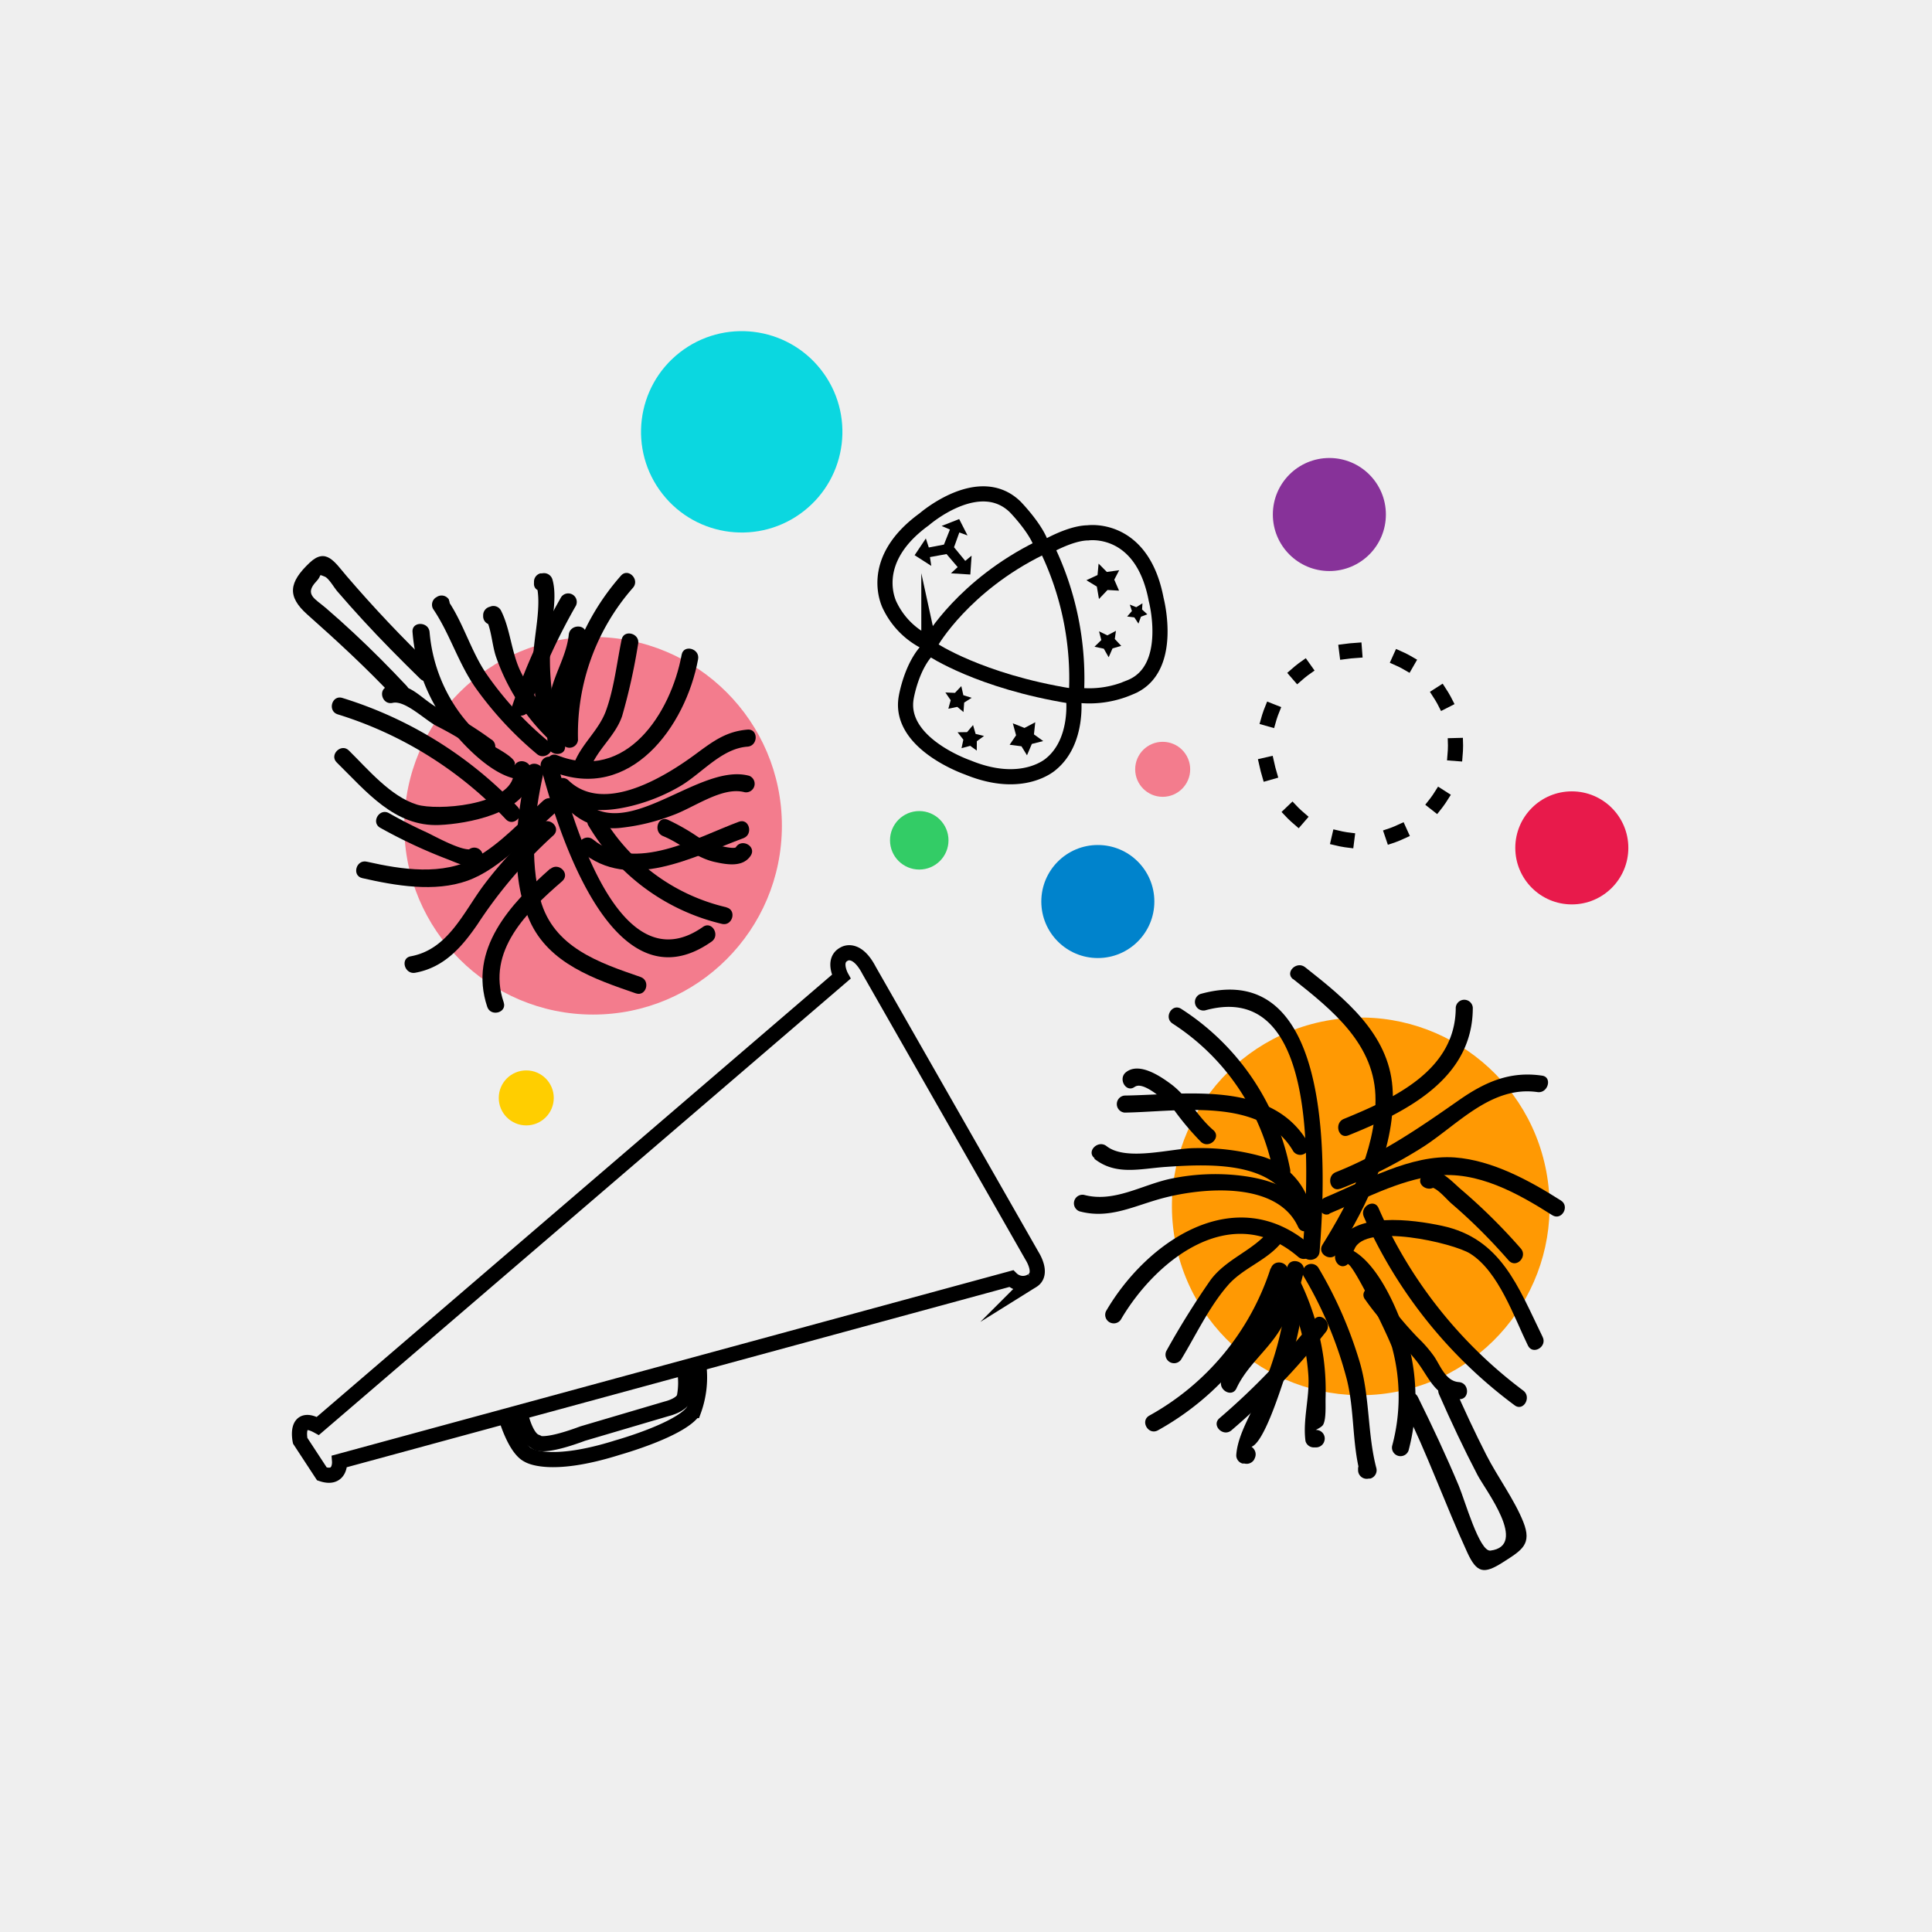 <svg id="Layer_1" data-name="Layer 1" xmlns="http://www.w3.org/2000/svg" viewBox="0 0 255 255"><defs><style>.cls-1{fill:#efefef;}.cls-2{fill:#f37c8d;}.cls-3{fill:#ff9903;}.cls-4,.cls-5{fill:none;stroke:#000;stroke-miterlimit:10;stroke-width:2px;}.cls-5{stroke-linecap:square;stroke-dasharray:1.03 6.15;}.cls-6{fill:#0bd7e0;}.cls-7{fill:#3c6;}.cls-8{fill:#0083cc;}.cls-9{fill:#e81a4b;}.cls-10{fill:#873299;}.cls-11{fill:#ffce00;}</style></defs><title>team-spirit</title><rect class="cls-1" width="255" height="255"/><circle class="cls-2" cx="78.28" cy="108.99" r="24.92"/><path d="M68.12,101.7c.58-.87-2.67-2.36-3.36-2.91a20.7,20.7,0,0,1-4.09-4.31,21.13,21.13,0,0,1-3.74-10.34c-.13-1.43-2.38-1.44-2.25,0a23.42,23.42,0,0,0,4.77,12.45c2,2.56,6,6.78,9.52,7a1.13,1.13,0,0,0,1-.56l.13-.2c.8-1.21-1.15-2.34-1.94-1.14Z" transform="translate(-0.23 -0.71)"/><path d="M72.75,98.68a44.26,44.26,0,0,1-8.39-9.13c-2-3-3-6.65-5-9.57l-.4,1.54.15-.09L57.55,81l0,.08c.56,1.33,2.5.18,1.94-1.14l0-.08a1.14,1.14,0,0,0-1.54-.4l-.15.09a1.14,1.14,0,0,0-.4,1.54c2.23,3.28,3.34,7.26,5.71,10.56a46.62,46.62,0,0,0,8,8.59c1.1.92,2.7-.66,1.59-1.59Z" transform="translate(-0.23 -0.71)"/><path d="M74.75,97.15a27,27,0,0,1-5.8-7.79c-1.25-2.58-1.35-5.65-2.62-8.11a1.13,1.13,0,0,0-1.27-.52l-.23.08A1.15,1.15,0,0,0,64,81.9v.2c.09,1.44,2.34,1.45,2.25,0v-.2L65.42,83l.23-.08-1.27-.52c.73,1.42.8,3.53,1.34,5.06a27.88,27.88,0,0,0,7.44,11.3c1.05,1,2.64-.59,1.59-1.59Z" transform="translate(-0.23 -0.71)"/><path d="M73.75,95.75A35,35,0,0,1,72.92,85c.11-2.39.89-5.52.22-7.82a1.16,1.16,0,0,0-1.38-.79l-.22,0a1.14,1.14,0,0,0-.83,1.08l0,.18c-.12,1.44,2.13,1.43,2.25,0l0-.18-.83,1.08.22,0L71,77.79c.81,2.76-.36,7-.39,9.85a32.18,32.18,0,0,0,1,8.71,1.13,1.13,0,0,0,2.17-.6Z" transform="translate(-0.23 -0.71)"/><path d="M74.82,99.14a19.25,19.25,0,0,1,.86-8.56c.72-2.07,1.65-3.9,1.87-6.1.15-1.44-2.1-1.43-2.25,0-.27,2.64-1.79,5-2.38,7.54a21.28,21.28,0,0,0-.36,7.13c.15,1.42,2.41,1.44,2.25,0Z" transform="translate(-0.23 -0.71)"/><path d="M76.52,98.37a29.22,29.22,0,0,1,7.25-20.08c.95-1.09-.64-2.69-1.59-1.59a31.65,31.65,0,0,0-7.91,21.68,1.13,1.13,0,0,0,2.25,0Z" transform="translate(-0.23 -0.71)"/><path d="M78.13,102.17c.94-2.58,3.3-4.28,4.21-6.94a79,79,0,0,0,2.11-9.51c.29-1.41-1.87-2-2.17-.6-.65,3.11-1,6.52-2.11,9.51-1,2.61-3.25,4.32-4.21,6.94-.5,1.36,1.68,1.95,2.17.6Z" transform="translate(-0.23 -0.71)"/><path d="M73.18,102.56c10.25,4.1,17.56-6,19.19-14.84.26-1.42-1.91-2-2.17-.6-1.42,7.7-7.32,16.91-16.43,13.27-1.34-.54-1.93,1.64-.6,2.17Z" transform="translate(-0.23 -0.71)"/><path d="M73.59,105.29c2.76,2.73,6.36,2.68,10,1.79a24.28,24.28,0,0,0,6.37-2.58c2.87-1.67,5.49-5,8.93-5.24,1.43-.11,1.45-2.37,0-2.25-2.7.22-4.41,1.44-6.53,3-4,3-12.39,8.36-17.16,3.64a1.13,1.13,0,0,0-1.59,1.59Z" transform="translate(-0.23 -0.71)"/><path d="M99.09,103.1c-7.2-1.92-17.8,11-23.4,1.27a1.13,1.13,0,0,0-1.94,1.14,8.39,8.39,0,0,0,8.6,4.44,27.08,27.08,0,0,0,6.59-1.61c2.85-1,6.6-3.86,9.56-3.07a1.13,1.13,0,0,0,.6-2.17Z" transform="translate(-0.23 -0.71)"/><path d="M71.61,101.92c2.2,8.26,9.45,32.27,22.54,23.07,1.18-.83.05-2.78-1.14-1.94-11.24,7.9-17.36-14.7-19.24-21.73a1.13,1.13,0,0,0-2.17.6Z" transform="translate(-0.23 -0.71)"/><path d="M96.11,120.46a25.67,25.67,0,0,1-16.32-12,1.13,1.13,0,0,0-1.94,1.14,27.94,27.94,0,0,0,17.66,13.05c1.41.34,2-1.83.6-2.17Z" transform="translate(-0.23 -0.71)"/><path d="M97.37,112.52c-.21.31-2.13-.18-2.48-.27a9.36,9.36,0,0,1-2.53-1.07,28.15,28.15,0,0,0-4-2.28c-1.35-.53-1.93,1.64-.6,2.17,2.44,1,4.22,2.85,6.86,3.42,1.6.35,3.67.71,4.69-.84.8-1.21-1.15-2.34-1.94-1.14Z" transform="translate(-0.23 -0.71)"/><path d="M84.78,129.66c-5.54-1.9-11.5-3.93-13.22-10.19-1.46-5.33-.82-11.25.36-16.56.31-1.41-1.86-2-2.17-.6-1.39,6.25-2.31,13.9.4,19.95,2.53,5.65,8.57,7.69,14,9.56,1.37.47,2-1.7.6-2.17Z" transform="translate(-0.23 -0.71)"/><path d="M72.86,115.36C67.61,120,62,126,64.54,133.6c.46,1.36,2.64.78,2.17-.6-2.32-6.81,3.12-12,7.74-16,1.09-1-.51-2.55-1.59-1.59Z" transform="translate(-0.23 -0.71)"/><path d="M71.7,109.38a52.65,52.65,0,0,0-7.61,8.14c-2.71,3.63-4.72,8.51-9.65,9.41-1.42.26-.82,2.43.6,2.17,3.79-.69,6.13-3.35,8.22-6.4a60.57,60.57,0,0,1,10-11.72c1.09-1-.5-2.54-1.59-1.59Z" transform="translate(-0.23 -0.71)"/><path d="M72,106.32c-2.77,2.52-5.71,5.77-9,7.59-4.34,2.42-9.75,1.57-14.36.53-1.41-.32-2,1.85-.6,2.17,4.39,1,9.55,1.9,13.9.34s8.22-6,11.62-9c1.07-1-.52-2.56-1.59-1.59Z" transform="translate(-0.23 -0.71)"/><path d="M61.73,113.31l-.07.25.79-.79c-1.16.38-5-1.78-5.89-2.19-1.72-.78-3.39-1.64-5-2.55-1.27-.7-2.4,1.24-1.14,1.94a67.81,67.81,0,0,0,8.93,4.17c1.32.5,4,1.91,4.59-.22a1.13,1.13,0,0,0-2.17-.6Z" transform="translate(-0.23 -0.71)"/><path d="M68,103.15c-.78,3.91-10.13,4.56-12.73,3.76-3.48-1.07-6.44-4.63-9-7.15-1-1-2.63.58-1.59,1.59,3.92,3.84,7.63,8.5,13.54,8.25,3.71-.16,11.11-1.54,12-5.85.28-1.41-1.89-2-2.17-.6Z" transform="translate(-0.23 -0.71)"/><path d="M68.6,107.25A53.55,53.55,0,0,0,45.42,92.83c-1.39-.43-2,1.74-.6,2.17A51.21,51.21,0,0,1,67,108.85c1,1.05,2.59-.54,1.59-1.59Z" transform="translate(-0.23 -0.71)"/><path d="M65.11,98.34a47.85,47.85,0,0,0-4.19-2.75c-1.24-.69-2.63-1.16-3.8-2-1.9-1.32-3.15-2.87-5.66-2.28-1.41.33-.81,2.5.6,2.17,1.64-.39,4.36,2.35,5.85,3.08a44.25,44.25,0,0,1,6.06,3.7c1.18.84,2.31-1.11,1.14-1.94Z" transform="translate(-0.23 -0.71)"/><path d="M76.94,113.12c6.41,5.32,14.73.69,21.41-1.78,1.35-.5.76-2.68-.6-2.17C92.17,111.24,84,116,78.53,111.53c-1.11-.92-2.71.67-1.59,1.59Z" transform="translate(-0.23 -0.71)"/><path d="M74.31,79.5a81.49,81.49,0,0,0-6.44,14.28c-.47,1.37,1.7,2,2.17.6a78.39,78.39,0,0,1,6.21-13.74,1.13,1.13,0,0,0-1.94-1.14Z" transform="translate(-0.23 -0.71)"/><path d="M57.31,88.72c-4-3.83-7.77-7.83-11.35-12-1.57-1.84-2.7-3.78-4.86-1.74-2.74,2.59-3,4.43-.34,6.81,4,3.55,7.9,7.15,11.57,11.06,1,1.06,2.58-.53,1.59-1.59-2.25-2.4-4.56-4.73-7-7q-1.8-1.68-3.67-3.29c-1.4-1.21-2.91-1.79-1.27-3.52.83-.87.16-1,1.12-.63.53.21,1.26,1.5,1.65,1.94q1.66,1.93,3.38,3.8c2.44,2.66,5,5.23,7.56,7.74,1,1,2.63-.58,1.59-1.59Z" transform="translate(-0.23 -0.71)"/><circle class="cls-3" cx="179.83" cy="159.94" r="24.92" transform="translate(-26.45 34.88) rotate(-10.54)"/><path d="M178.08,167.57c.6-.45,5.61,10,5.89,11a24.88,24.88,0,0,1,0,13,1.13,1.13,0,0,0,2.17.6,27.28,27.28,0,0,0-.46-15.55c-1.16-3.45-3.79-9.56-7.41-11.11a1.14,1.14,0,0,0-1.14,0l-.22.17c-1.14.86,0,2.81,1.14,1.94Z" transform="translate(-0.23 -0.71)"/><path d="M172.28,169.13A52.47,52.47,0,0,1,178,182.8c1,4,.69,8.34,1.72,12.28l.79-1.38-.2,0,1.42,1.08v-.11c-.09-1.44-2.34-1.45-2.25,0v.11a1.14,1.14,0,0,0,1.42,1.08l.2,0a1.14,1.14,0,0,0,.79-1.38c-1.18-4.49-.84-9.33-2.17-13.91A55.1,55.1,0,0,0,174.22,168a1.13,1.13,0,0,0-1.94,1.14Z" transform="translate(-0.23 -0.71)"/><path d="M169.48,170a31.23,31.23,0,0,1,3.44,12.28c.18,2.89-.76,5.84-.38,8.64a1.13,1.13,0,0,0,1.08.83h.28A1.15,1.15,0,0,0,175,191l.06-.22a1.13,1.13,0,0,0-2.17-.6c.15-.53,1.72-.88,2-1.47.4-.79.27-2.6.3-3.52a31.88,31.88,0,0,0-.27-5.24,34.47,34.47,0,0,0-3.52-11c-.65-1.29-2.59-.16-1.94,1.14Z" transform="translate(-0.23 -0.71)"/><path d="M170,172.07a41.22,41.22,0,0,1-3.32,12.23c-1.05,2.59-3.12,5.7-3.28,8.5a1.13,1.13,0,0,0,.83,1.08l.26,0a1.15,1.15,0,0,0,1.27-.52l.09-.2c.59-1.31-1.34-2.45-1.94-1.14l-.09.2,1.27-.52c1.8.31,4.36-8.31,4.89-9.74a37.55,37.55,0,0,0,2.28-10c.12-1.44-2.13-1.44-2.25,0Z" transform="translate(-0.23 -0.71)"/><path d="M170.11,167.95a22.14,22.14,0,0,1-4,8.73c-1.59,2.05-3.51,3.73-4.62,6.13-.6,1.31,1.34,2.45,1.94,1.14,1.28-2.77,3.74-4.72,5.43-7.23a24.32,24.32,0,0,0,3.44-8.16c.33-1.41-1.84-2-2.17-.6Z" transform="translate(-0.23 -0.71)"/><path d="M167.93,168.13a34.24,34.24,0,0,1-16,19.42c-1.26.71-.13,2.65,1.14,1.94a36.58,36.58,0,0,0,17.07-20.76c.45-1.38-1.72-2-2.17-.6Z" transform="translate(-0.23 -0.71)"/><path d="M167.77,163.12c-2.17,2.68-5.6,3.68-7.73,6.49a107.84,107.84,0,0,0-5.87,9.42,1.13,1.13,0,0,0,1.94,1.14c1.95-3.2,3.68-6.92,6.14-9.76,2-2.35,5.15-3.27,7.11-5.7.9-1.12-.68-2.72-1.59-1.59Z" transform="translate(-0.23 -0.71)"/><path d="M173.15,165c-9.82-8.45-21.52-.54-26.94,8.77a1.13,1.13,0,0,0,1.94,1.14c4.59-7.89,14.64-15.86,23.41-8.32,1.09.94,2.69-.64,1.59-1.59Z" transform="translate(-0.23 -0.71)"/><path d="M173.5,161.5c-1.81-4-5.86-5.23-9.94-5.67a28.68,28.68,0,0,0-8.72.44c-3.81.77-7.52,3.22-11.53,2.15a1.13,1.13,0,0,0-.6,2.17c4,1.08,7.22-.75,11.08-1.76,5.32-1.39,15-2.22,17.77,3.81.6,1.32,2.54.17,1.94-1.14Z" transform="translate(-0.23 -0.71)"/><path d="M144.67,153.65c2.83,2.24,6,1.32,9.39,1.08,6.23-.43,15.91-.89,17.21,7,.23,1.43,2.4.82,2.17-.6a9.38,9.38,0,0,0-7-7.88,30.41,30.41,0,0,0-8.53-1c-3,0-9,1.79-11.62-.26-1.12-.89-2.73.69-1.59,1.59Z" transform="translate(-0.23 -0.71)"/><path d="M174.4,165.9c.79-9.9,2.23-39-15.72-34a1.13,1.13,0,0,0,.6,2.17c15.64-4.36,13.56,23.23,12.87,31.84-.12,1.44,2.13,1.44,2.25,0Z" transform="translate(-0.23 -0.71)"/><path d="M155,135.81a30.3,30.3,0,0,1,13.34,19.83c.28,1.42,2.45.82,2.17-.6a32.52,32.52,0,0,0-14.37-21.17c-1.22-.79-2.35,1.16-1.14,1.94Z" transform="translate(-0.23 -0.71)"/><path d="M150,144.17c1.2-.91,4.55,2.31,5.25,3.12a36.42,36.42,0,0,0,3.52,4.16c1.1.93,2.7-.65,1.59-1.59-2.09-1.78-3.27-4.31-5.49-6-1.44-1.08-4.25-3-6-1.65-1.14.86,0,2.82,1.14,1.94Z" transform="translate(-0.23 -0.71)"/><path d="M170.88,129.91c5.23,4.14,10.94,8.7,10.9,16,0,6.71-3.55,13.57-7,19.09-.77,1.23,1.17,2.36,1.94,1.14,3.94-6.25,7.87-14.29,7.3-21.92-.53-7.11-6.3-11.72-11.53-15.85-1.12-.89-2.73.69-1.59,1.59Z" transform="translate(-0.23 -0.71)"/><path d="M178.21,150.56c7.57-3.05,16.45-7.45,16.41-16.87a1.13,1.13,0,0,0-2.25,0c0,8.3-8.19,12-14.76,14.7-1.33.53-.75,2.71.6,2.17Z" transform="translate(-0.23 -0.71)"/><path d="M177.15,157.61A63.27,63.27,0,0,0,188.2,152c4.57-3,8.94-8,14.95-7.15,1.42.21,2-2,.6-2.17-4.2-.62-7.5.83-10.93,3.22-5.29,3.7-10.21,7.1-16.27,9.52-1.33.53-.75,2.71.6,2.17Z" transform="translate(-0.23 -0.71)"/><path d="M175.66,160.9c4.41-1.84,9.18-4.43,14-5,5.54-.69,10.9,2.3,15.45,5.2,1.23.78,2.36-1.17,1.14-1.94-4.12-2.62-9.05-5.31-14-5.68-5.81-.42-11.9,3.1-17.12,5.28-1.32.55-.74,2.73.6,2.17Z" transform="translate(-0.23 -0.71)"/><path d="M189.86,157.1l.18-.24-1,.56c.84,0,2.13,1.6,2.74,2.12q1.35,1.16,2.65,2.39c1.73,1.64,3.36,3.36,4.93,5.15,1,1.09,2.54-.51,1.59-1.59a76,76,0,0,0-7.89-7.8c-1.27-1.08-3.66-3.84-5.18-1.72-.85,1.18,1.11,2.3,1.94,1.14Z" transform="translate(-0.23 -0.71)"/><path d="M179,165.59c1.36-3.54,13.07-.82,15.29.59,3.75,2.37,5.77,8.38,7.61,12.13.64,1.3,2.58.16,1.94-1.14-3.26-6.67-5.48-13-13.29-14.67-3.67-.79-12-2-13.72,2.48-.52,1.35,1.65,1.94,2.17.6Z" transform="translate(-0.23 -0.71)"/><path d="M180.23,161.29a62.28,62.28,0,0,0,19.91,24.9c1.16.87,2.28-1.08,1.14-1.94a60.19,60.19,0,0,1-19.1-24.09c-.58-1.32-2.52-.18-1.94,1.14Z" transform="translate(-0.23 -0.71)"/><path d="M180.4,172.21c2,2.87,4.4,5.23,6.61,7.91,1.83,2.22,2.49,5,5.77,5.26,1.44.11,1.44-2.14,0-2.25-1.74-.13-2.43-2.15-3.25-3.37a16.85,16.85,0,0,0-2.13-2.46,47.62,47.62,0,0,1-5.07-6.23c-.83-1.17-2.78-.05-1.94,1.14Z" transform="translate(-0.23 -0.71)"/><path d="M172.88,151.54c-4.8-8.3-16.15-6.34-24.22-6.23a1.13,1.13,0,0,0,0,2.25c7.1-.1,18.06-2.17,22.27,5.11a1.13,1.13,0,0,0,1.94-1.14Z" transform="translate(-0.23 -0.71)"/><path d="M162.77,189.49a92.12,92.12,0,0,0,12.47-13c.89-1.13-.7-2.73-1.59-1.59a92.12,92.12,0,0,1-12.47,13c-1.1.94.5,2.53,1.59,1.59Z" transform="translate(-0.23 -0.71)"/><path d="M185.43,186.17c3.16,6.36,5.51,13,8.46,19.44,1.26,2.74,2.19,2.91,4.71,1.3s3.87-2.37,2.68-5.34-3.38-5.9-4.88-8.84-2.95-6.05-4.3-9.14c-.58-1.32-2.52-.18-1.94,1.14,1.58,3.6,3.25,7.15,5.07,10.64,1,1.94,6.78,9.35,1.72,10-1.46.17-3.38-6.66-4.18-8.56-1.68-4-3.49-7.86-5.4-11.72-.64-1.3-2.59-.16-1.94,1.14Z" transform="translate(-0.23 -0.71)"/><path class="cls-4" d="M42.18,188.92l69.08-59.29s-1.21-2.19.4-3c0,0,1.6-1.06,3.28,2.16l21.51,37.69s1.51,2.33.05,3.24a2.19,2.19,0,0,1-2.8-.25L45.05,193.59s.19,2.5-2.33,1.66l-2.87-4.38S39.06,187.2,42.18,188.92Z" transform="translate(-0.23 -0.71)"/><path class="cls-4" d="M67.07,187.94s1.17,4,2.87,4.82c0,0,2.76,1.87,11.85-1,0,0,8.36-2.34,10-4.87a12.84,12.84,0,0,0,.64-6.2" transform="translate(-0.23 -0.71)"/><path class="cls-4" d="M68.9,187.25s.64,3.16,2,3.73c0,0,.46,1.1,6.25-1.06l11.08-3.27s2.06-.47,2.33-1.58a9.87,9.87,0,0,0,0-3.68" transform="translate(-0.23 -0.71)"/><path class="cls-4" d="M138.29,72.94s3.18-1.88,5.54-1.9c0,0,7.14-1.05,9,8.79,0,0,2.46,9.29-3.48,11.61a13.38,13.38,0,0,1-7.08,1l-.35.29s.73,5.75-2.94,8.8c0,0-3.7,3.48-11,.48,0,0-9.22-3.15-8.14-9.24,0,0,.71-4.37,3.11-6.58l-.12-.55a10.39,10.39,0,0,1-5.11-4.92s-3.27-5.84,4.5-11.47c0,0,7.21-6.29,12-1.64,0,0,2.82,2.89,3.48,5.09Z" transform="translate(-0.23 -0.71)"/><path class="cls-4" d="M138.48,73.21A39.41,39.41,0,0,1,142.32,92" transform="translate(-0.23 -0.71)"/><path class="cls-4" d="M123.25,86.41s6.26,4.22,18.33,6.17" transform="translate(-0.23 -0.71)"/><path class="cls-4" d="M123.2,85.35s4.24-7.36,14.28-12.3" transform="translate(-0.23 -0.71)"/><polygon points="122.59 72.26 124.59 71.88 125.38 69.89 124.28 69.42 126.6 68.51 127.7 70.67 126.62 70.28 125.92 72.23 127.4 74.03 128.24 73.34 128.07 75.83 125.51 75.67 126.4 74.85 124.93 73.13 122.74 73.53 122.92 74.69 120.72 73.28 122.2 71.07 122.59 72.26"/><polygon points="143.39 76.58 144.86 75.9 145 74.39 146.09 75.49 147.72 75.26 147.07 76.51 147.7 77.96 146.18 77.87 145.05 79.06 144.77 77.42 143.39 76.58"/><polygon points="148.77 81.37 149.4 80.65 149.12 79.8 149.97 80.14 150.79 79.63 150.74 80.45 151.43 81.08 150.59 81.4 150.26 82.31 149.72 81.49 148.77 81.37"/><polygon points="144.46 85.36 145.36 84.48 145.06 83.33 146.16 83.86 147.29 83.26 147.14 84.34 147.99 85.25 146.84 85.58 146.33 86.75 145.69 85.62 144.46 85.36"/><polygon points="136.64 95.33 136.47 96.93 137.69 97.81 136.19 98.19 135.55 99.69 134.82 98.5 133.26 98.3 134.11 97.05 133.68 95.47 135.22 96.08 136.64 95.33"/><polygon points="128.43 95.7 128.77 96.87 129.88 97.14 128.93 97.83 128.92 99.07 128.06 98.44 126.91 98.75 127.15 97.63 126.39 96.65 127.64 96.63 128.43 95.7"/><polygon points="126.88 90.56 127.15 91.76 128.25 92.1 127.26 92.73 127.17 93.98 126.35 93.3 125.17 93.54 125.48 92.42 124.78 91.4 126.04 91.45 126.88 90.56"/><circle class="cls-5" cx="179.54" cy="98.41" r="12.57"/><circle class="cls-6" cx="98.13" cy="57.7" r="13.29" transform="translate(-14.93 72.12) rotate(-38.09)"/><circle class="cls-7" cx="121.33" cy="110.91" r="3.86"/><circle class="cls-2" cx="153.46" cy="101.54" r="3.63"/><circle class="cls-8" cx="144.9" cy="118.99" r="7.46"/><circle class="cls-9" cx="207.46" cy="111.91" r="7.46"/><circle class="cls-10" cx="175.46" cy="67.91" r="7.46"/><circle class="cls-11" cx="69.46" cy="144.91" r="3.63"/></svg>